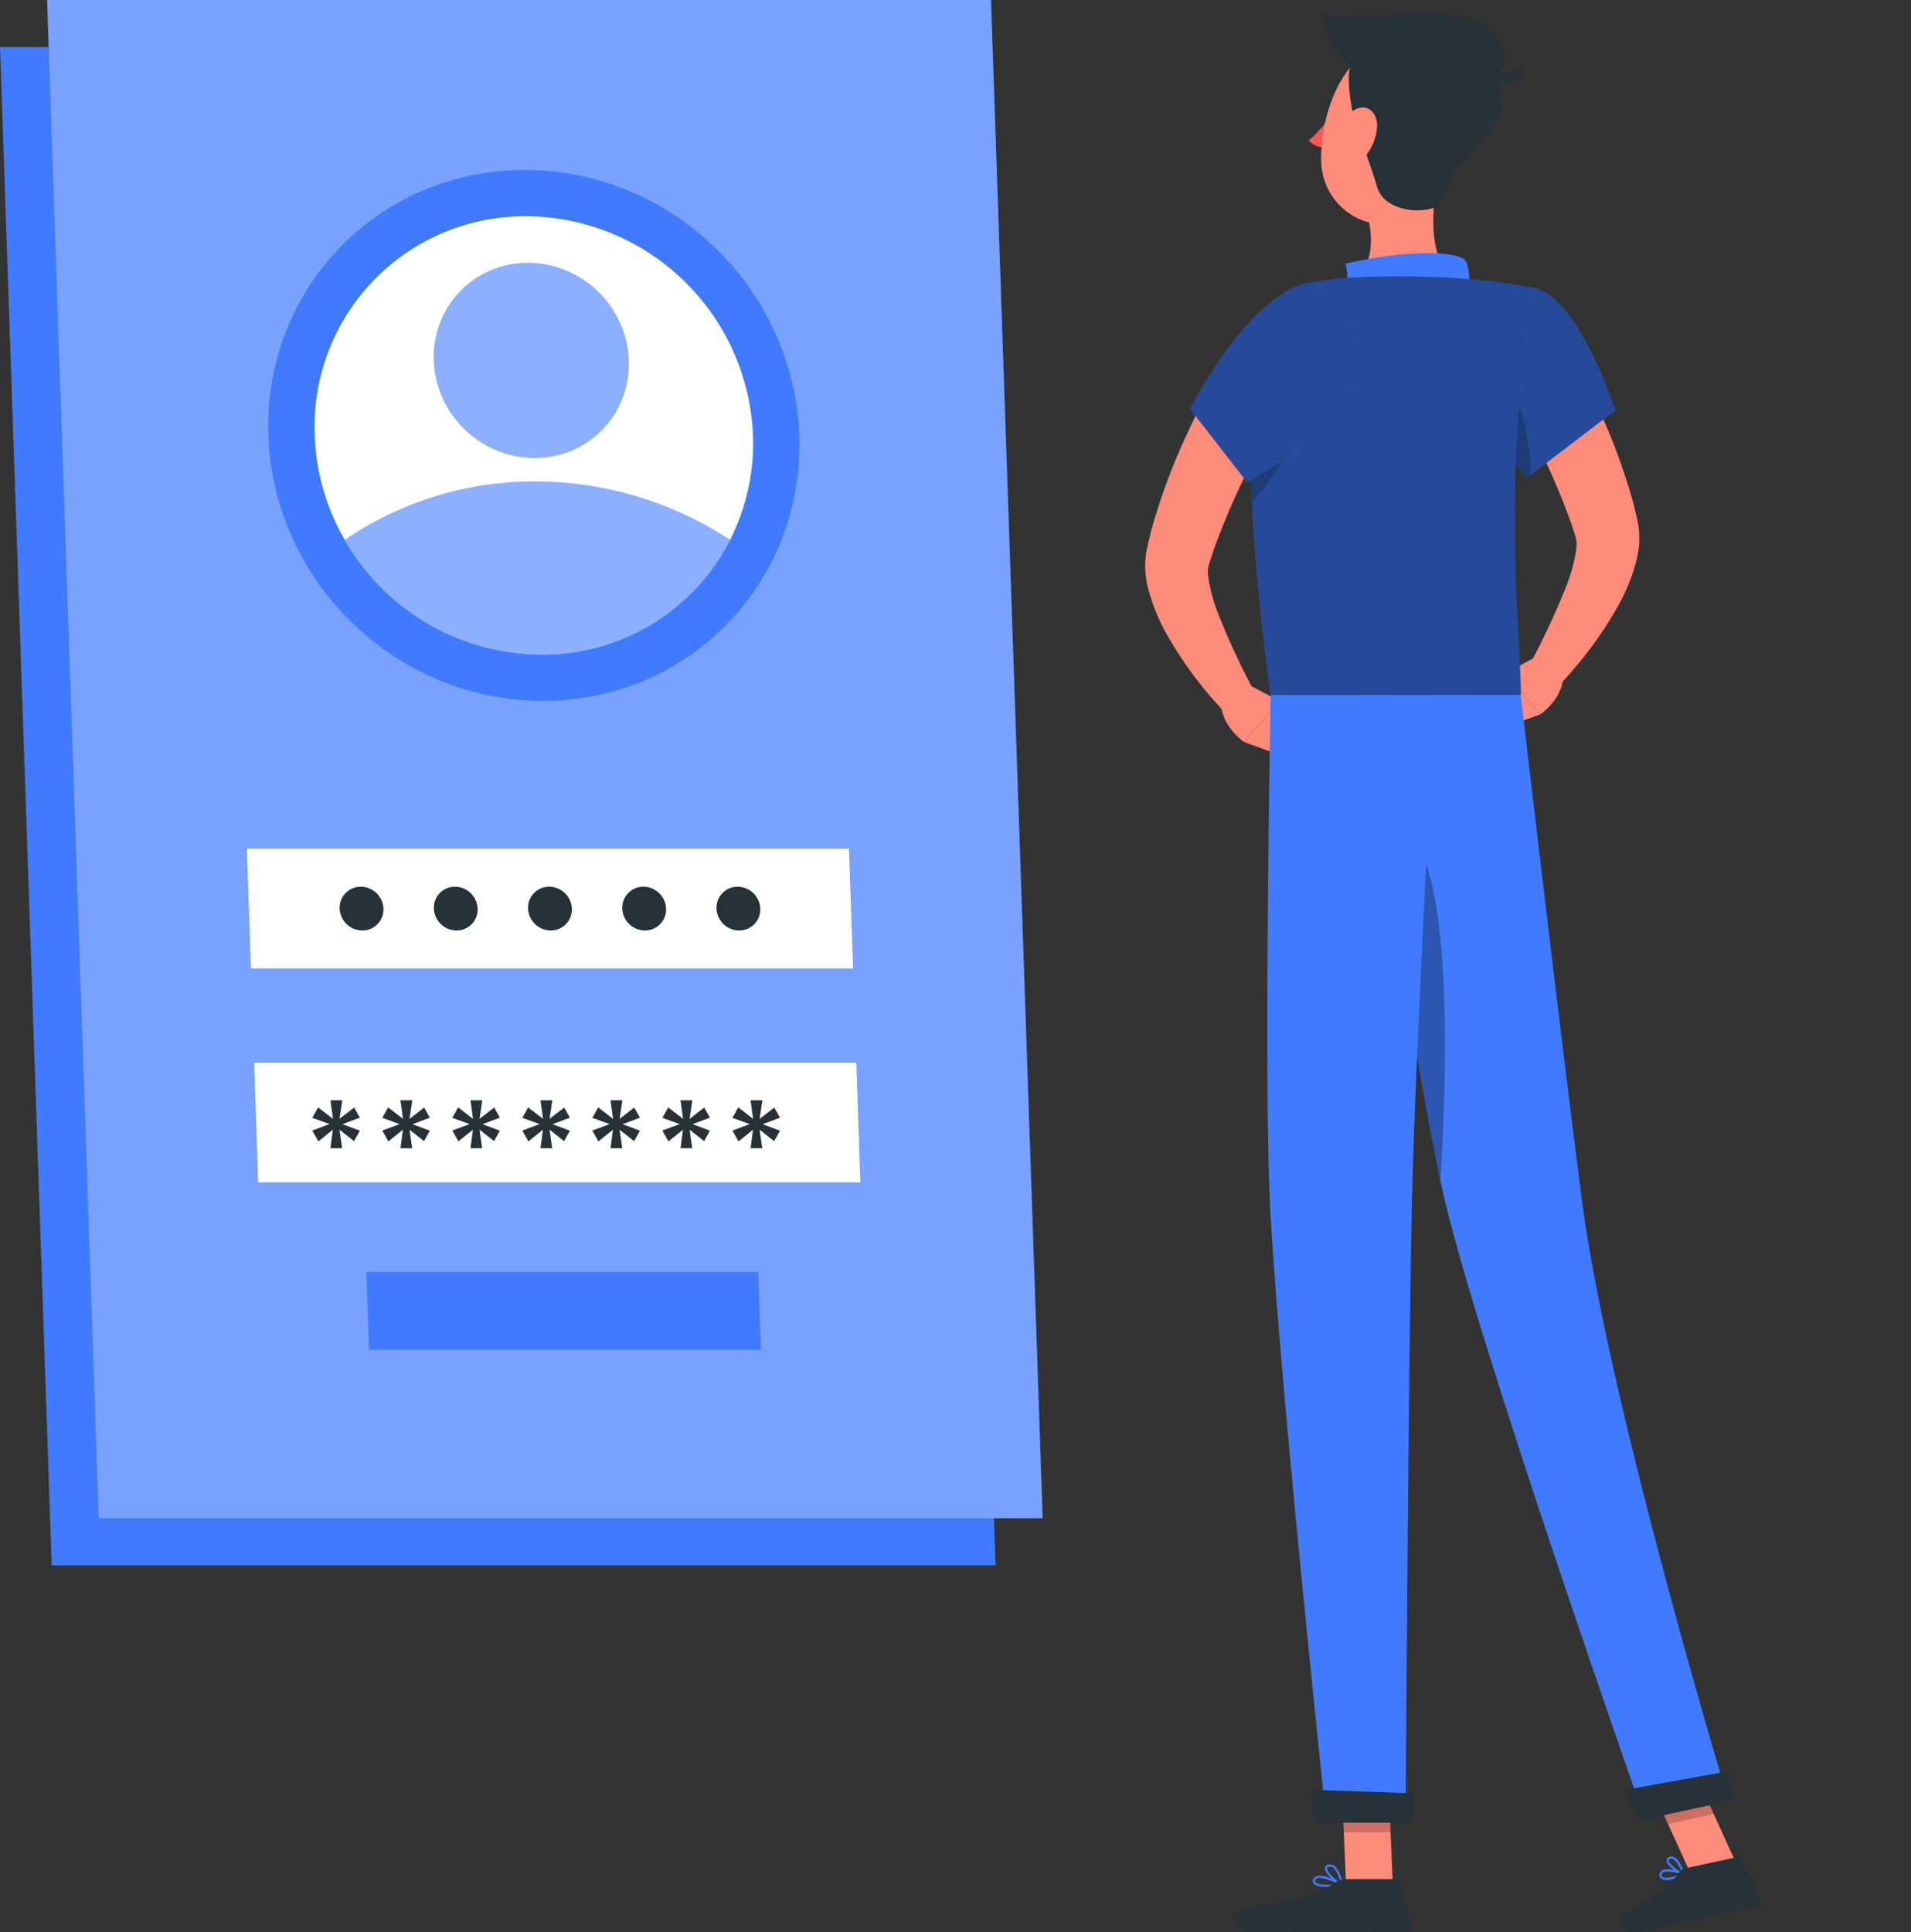 <svg xmlns="http://www.w3.org/2000/svg" xmlns:xlink="http://www.w3.org/1999/xlink" width="274" height="277" viewBox="0 0 274 277"><rect x="0" y="0" width="274" height="277" fill="#333333" stroke="none"/><defs><clipPath id="b"><rect width="274" height="277"/></clipPath></defs><g id="a" clip-path="url(#b)"><g transform="translate(-1633.188 27.359)"><path d="M337.08,174.28c-1.271,2.035-2.322,3.989-3.411,6.016-1.086,2.007-2.068,4.071-3.031,6.153a88.538,88.538,0,0,0-4.861,13.086c-.17.565-.3,1.163-.44,1.749l-.209.883-.1.44-.123.727a12.738,12.738,0,0,0,.3,4.908,27.8,27.8,0,0,0,2.965,7.107,56.725,56.725,0,0,0,8.469,11.125l4.013-3.038a106.653,106.653,0,0,1-5.372-11.472,24.2,24.2,0,0,1-1.454-5.368,4.239,4.239,0,0,1,.078-1.684l.377-1.165c.156-.478.294-.954.484-1.436a105.4,105.4,0,0,1,5.022-11.517c1.875-3.794,3.952-7.657,6-11.262Z" transform="translate(1472.595 -151.273)" fill="#ff8b7b"/><path d="M330.58,224.425l4.376,2.324-5.031,5.89s-3.14-2.124-3.281-5.368Z" transform="translate(1481.644 -153.627)" fill="#ff8b7b"/><path d="M331.385,230.494l-5.391,4.277-5.528-2.018,5.03-5.89Z" transform="translate(1491.104 -153.741)" fill="#ff8b7b"/><g transform="translate(1633.188 -27.359)"><g transform="translate(0)"><path d="M242.93,350.328H107.6l-7.408-217.647H235.522Z" transform="translate(-100.187 -125.927)" fill="#407bff"/><g transform="translate(6.754)"><path d="M250.016,343.241H114.682l-7.408-217.647H242.608Z" transform="translate(-107.274 -125.594)" fill="#407bff"/><path d="M250.016,343.241H114.682l-7.408-217.647H242.608Z" transform="translate(-107.274 -125.594)" fill="#fff" opacity="0.3"/></g><g transform="translate(22.695 8.589)"><ellipse cx="37.426" cy="38.722" rx="37.426" ry="38.722" transform="matrix(0.701, -0.713, 0.713, 0.701, 0, 53.376)" fill="#407bff"/><path d="M210.373,189.541a30.5,30.5,0,0,1-3.288,14.966,30.119,30.119,0,0,1-27.061,16.453,32.681,32.681,0,0,1-28.182-16.453,32,32,0,0,1-4.306-14.966,30.16,30.16,0,0,1,30.349-31.419A32.742,32.742,0,0,1,210.373,189.541Z" transform="translate(-125.105 -135.711)" fill="#fff"/><path d="M207.3,206.38a30.119,30.119,0,0,1-27.061,16.453,32.68,32.68,0,0,1-28.182-16.453,48.183,48.183,0,0,1,27.337-8.369A50.919,50.919,0,0,1,207.3,206.38Z" transform="translate(-125.318 -137.583)" fill="#407bff" opacity="0.6"/><ellipse cx="13.759" cy="14.235" rx="13.759" ry="14.235" transform="matrix(0.701, -0.713, 0.713, 0.701, 33.687, 42.913)" fill="#407bff" opacity="0.6"/></g><path d="M224.243,270.416H137.911l-.584-17.155H223.66Z" transform="translate(-101.931 -131.587)" fill="#fff"/><path d="M225.338,302.589H139.006l-.584-17.155h86.332Z" transform="translate(-101.982 -133.098)" fill="#fff"/><path d="M211.88,328.089h-56.2l-.38-11.167h56.2Z" transform="translate(-102.775 -134.576)" fill="#407bff"/><path d="M185.909,262.106a3.012,3.012,0,0,1-3.031,3.137,3.271,3.271,0,0,1-3.245-3.137,3.013,3.013,0,0,1,3.032-3.137A3.27,3.27,0,0,1,185.909,262.106Z" transform="translate(-103.917 -131.855)" fill="#263238"/><path d="M171.736,262.106a3.012,3.012,0,0,1-3.031,3.137,3.27,3.27,0,0,1-3.245-3.137,3.012,3.012,0,0,1,3.031-3.137A3.27,3.27,0,0,1,171.736,262.106Z" transform="translate(-103.252 -131.855)" fill="#263238"/><path d="M157.563,262.106a3.012,3.012,0,0,1-3.032,3.137,3.27,3.27,0,0,1-3.244-3.137,3.012,3.012,0,0,1,3.031-3.137A3.27,3.27,0,0,1,157.563,262.106Z" transform="translate(-102.586 -131.855)" fill="#263238"/><path d="M200.082,262.106a3.012,3.012,0,0,1-3.031,3.137,3.269,3.269,0,0,1-3.244-3.137,3.012,3.012,0,0,1,3.031-3.137A3.27,3.27,0,0,1,200.082,262.106Z" transform="translate(-104.582 -131.855)" fill="#263238"/><path d="M214.256,262.106a3.013,3.013,0,0,1-3.032,3.137,3.27,3.27,0,0,1-3.244-3.137,3.012,3.012,0,0,1,3.031-3.137A3.271,3.271,0,0,1,214.256,262.106Z" transform="translate(-105.248 -131.855)" fill="#263238"/></g></g><g transform="translate(1803.827 -25.493)"><g transform="translate(0)"><path d="M333.482,174.28c1.271,2.035,2.322,3.989,3.411,6.016,1.086,2.007,2.068,4.071,3.031,6.153a88.525,88.525,0,0,1,4.861,13.086c.17.565.3,1.163.44,1.749l.209.883.1.44.123.727a12.739,12.739,0,0,1-.3,4.908,27.8,27.8,0,0,1-2.965,7.107,56.73,56.73,0,0,1-8.469,11.125l-4.013-3.038a106.641,106.641,0,0,0,5.372-11.472,24.2,24.2,0,0,0,1.454-5.368,4.241,4.241,0,0,0-.078-1.684l-.377-1.165c-.156-.478-.295-.954-.484-1.436a105.379,105.379,0,0,0-5.022-11.517c-1.875-3.794-3.952-7.657-6-11.262Z" transform="translate(-281.37 -129.746)" fill="#ff8b7b"/><path d="M331.02,224.425l-4.376,2.324,5.031,5.89s3.14-2.124,3.281-5.368Z" transform="translate(-281.458 -132.1)" fill="#ff8b7b"/><path d="M320.466,230.494l5.391,4.277,5.528-2.018-5.031-5.89Z" transform="translate(-281.168 -132.214)" fill="#ff8b7b"/><path d="M301.088,141.511c-.108.53-.476.9-.822.831s-.539-.557-.432-1.087.476-.9.822-.832S301.2,140.981,301.088,141.511Z" transform="translate(-280.198 -128.156)" fill="#263238"/><path d="M300.533,142.522a19.351,19.351,0,0,1-3.453,4.017,3.117,3.117,0,0,0,2.435.989Z" transform="translate(-280.07 -128.255)" fill="#ff5652"/><path d="M303.679,138.812a.313.313,0,0,0,.215-.085.316.316,0,0,0,.018-.448,3.151,3.151,0,0,0-2.7-1.051.317.317,0,0,0,.1.626h0a2.518,2.518,0,0,1,2.13.856A.317.317,0,0,0,303.679,138.812Z" transform="translate(-280.251 -128.005)" fill="#263238"/><path d="M315.865,151.683c-.962,4.9-1.542,11.7,1.889,14.972,0,0-1.341,4.975-10.453,4.975-10.02,0-4.821-4.366-4.821-4.366,4.165-1.293,4.129-6.038,3.176-9.848Z" transform="translate(-280.26 -128.685)" fill="#ff8b7b"/><path d="M319.647,170.5c.892-1.264.856-5.256-.1-5.96-1.538-1.138-8.117-1.4-16.98.639.954,3.868-1.089,5.895-1.089,5.895Z" transform="translate(-280.276 -129.247)" fill="#407bff"/><path d="M351.7,408.167a2.159,2.159,0,0,1-1.669-.091.648.648,0,0,1-.153-.738.735.735,0,0,1,.409-.467c.905-.432,2.985.415,3.074.452a.161.161,0,0,1,.1.142.158.158,0,0,1-.09.148A8.432,8.432,0,0,1,351.7,408.167Zm-1.09-1.071a.861.861,0,0,0-.187.062.425.425,0,0,0-.241.271c-.085.286.021.375.056.405.36.307,1.7.024,2.642-.354A5.235,5.235,0,0,0,350.613,407.1Z" transform="translate(-282.546 -140.658)" fill="#407bff"/><path d="M353.386,407.535a.152.152,0,0,1-.077,0c-.758-.221-2.38-1.373-2.4-2.133a.519.519,0,0,1,.407-.514.865.865,0,0,1,.7.056c.9.457,1.462,2.314,1.486,2.392a.161.161,0,0,1-.039.158A.165.165,0,0,1,353.386,407.535Zm-1.9-2.369a.62.62,0,0,0-.07.019c-.2.069-.193.165-.193.206.011.45,1.081,1.353,1.866,1.719a3.832,3.832,0,0,0-1.218-1.886A.565.565,0,0,0,351.489,405.166Z" transform="translate(-282.597 -140.568)" fill="#407bff"/><path d="M299.762,409.337c-.86,0-1.691-.118-1.969-.505a.6.6,0,0,1,.013-.694.79.79,0,0,1,.5-.371c1.115-.3,3.458,1.031,3.558,1.088a.159.159,0,0,1-.049.294A11.8,11.8,0,0,1,299.762,409.337Zm-1.063-1.3a1.183,1.183,0,0,0-.307.036.48.48,0,0,0-.311.222c-.112.2-.071.3-.031.352.313.433,2.006.443,3.253.267A7.166,7.166,0,0,0,298.7,408.037Z" transform="translate(-280.099 -140.704)" fill="#407bff"/><path d="M301.873,409.074a.156.156,0,0,1-.065-.014c-.809-.363-2.412-1.813-2.289-2.57.029-.178.155-.4.591-.444a1.157,1.157,0,0,1,.881.273,4.533,4.533,0,0,1,1.041,2.583.158.158,0,0,1-.065.144A.165.165,0,0,1,301.873,409.074Zm-1.635-2.718a.8.8,0,0,0-.1.006c-.286.029-.3.141-.31.178-.073.455,1.016,1.594,1.841,2.09a3.722,3.722,0,0,0-.885-2.067A.844.844,0,0,0,300.237,406.355Z" transform="translate(-280.184 -140.625)" fill="#407bff"/><path d="M309.361,408.292h-6.7l-.668-15.524h6.7Z" transform="translate(-280.3 -140.002)" fill="#ff8b7b"/><path d="M360.7,405.088l-6.552,1.418-6.578-14.46,6.552-1.418Z" transform="translate(-282.44 -139.902)" fill="#ff8b7b"/><path d="M353.345,406.519l7.361-1.594a.585.585,0,0,1,.655.327l2.555,5.543a.986.986,0,0,1-.707,1.373c-2.579.512-3.86.632-7.1,1.332-1.991.431-6.486,1.526-9.237,2.122-2.69.582-3.7-2.046-2.625-2.536,4.808-2.2,6.818-4.132,8.119-5.935A1.629,1.629,0,0,1,353.345,406.519Z" transform="translate(-282.264 -140.572)" fill="#263238"/><path d="M301.939,408.242h7.321a.584.584,0,0,1,.57.457l1.325,5.959a.975.975,0,0,1-.964,1.192c-2.641-.045-6.457-.2-9.776-.2-3.882,0-7.234.212-11.784.212-2.751,0-3.516-2.782-2.364-3.035,5.244-1.146,9.526-1.269,14.058-4.064A3.1,3.1,0,0,1,301.939,408.242Z" transform="translate(-279.538 -140.728)" fill="#263238"/><g transform="translate(41.021 39.305)"><path d="M330.749,168.973c6.283,1.441,11.462,17.48,11.462,17.48L329.6,196.069a27.529,27.529,0,0,1-6.691-12.389C320.744,175.274,324.325,167.5,330.749,168.973Z" transform="translate(-322.274 -168.793)" fill="#407bff"/><path d="M330.749,168.973c6.283,1.441,11.462,17.48,11.462,17.48L329.6,196.069a27.529,27.529,0,0,1-6.691-12.389C320.744,175.274,324.325,167.5,330.749,168.973Z" transform="translate(-322.274 -168.793)" opacity="0.4"/></g><path d="M325.379,181.358c3.413,3.377,4.526,9.527,4.79,14.874l-.557.429a27.552,27.552,0,0,1-6.7-12.392c-.128-.5-.237-1-.329-1.5Z" transform="translate(-281.267 -130.078)" opacity="0.2"/><g transform="translate(8.649 37.746)"><path d="M289.452,175.618c-1.37,7.242-2.227,22.114,1.751,51.565h35.855c.247-5.5-3.211-32.353,2.1-58.287a93.528,93.528,0,0,0-12-1.515,131.714,131.714,0,0,0-15.242,0c-1.681.154-3.331.4-4.8.657A9.488,9.488,0,0,0,289.452,175.618Z" transform="translate(-288.307 -167.157)" fill="#407bff"/><path d="M289.452,175.618c-1.37,7.242-2.227,22.114,1.751,51.565h35.855c.247-5.5-3.211-32.353,2.1-58.287a93.528,93.528,0,0,0-12-1.515,131.714,131.714,0,0,0-15.242,0c-1.681.154-3.331.4-4.8.657A9.488,9.488,0,0,0,289.452,175.618Z" transform="translate(-288.307 -167.157)" opacity="0.4"/></g><path d="M294.939,187.19l-6.479-1.552c-.2,3.924-.218,8.788.073,14.8C291.517,197.044,295.322,191.752,294.939,187.19Z" transform="translate(-279.658 -130.279)" opacity="0.2"/><g transform="translate(21.691 250.73)"><path d="M301.991,392.772l.343,8h6.706l-.343-8Z" transform="translate(-301.991 -390.732)" opacity="0.2"/><path d="M354.128,390.632l-6.554,1.419,3.394,7.453,6.555-1.419Z" transform="translate(-304.131 -390.632)" opacity="0.2"/></g><path d="M318.949,143.587c-1.722,6.426-2.4,10.275-6.369,12.947-5.965,4.019-13.392-.594-13.624-7.405-.21-6.13,2.642-15.609,9.538-16.9A9.074,9.074,0,0,1,318.949,143.587Z" transform="translate(-280.157 -127.763)" fill="#ff8b7b"/><path d="M304.1,143.92c-.317-.863-1.8-7.5-.409-9.227s17.261-.484,19.607,1.825c3.892,3.83,1.192,7.249-3.07,11.66-3.2,3.316-3.328,7.054-4.945,7.6-2.832.962-7.224.058-8.106-2.966S304.1,143.92,304.1,143.92Z" transform="translate(-280.353 -127.849)" fill="#263238"/><path d="M321.2,128.667c-5.609-2.387-16.124.254-21.8-1.115a8.747,8.747,0,0,0,7.249,8.923,74.774,74.774,0,0,0,14.3,1.318C327.179,137.539,325.962,130.7,321.2,128.667Z" transform="translate(-280.178 -127.552)" fill="#263238"/><path d="M323.194,136.8a10.638,10.638,0,0,0,5.931-1.138C330.177,138.2,324.412,138.9,323.194,136.8Z" transform="translate(-281.296 -127.933)" fill="#263238"/><path d="M307.1,144.554A7.52,7.52,0,0,1,305.215,149c-1.461,1.611-2.987.608-3.245-1.353-.234-1.765.246-4.729,2.033-5.617C305.763,141.154,307.217,142.565,307.1,144.554Z" transform="translate(-280.297 -128.219)" fill="#ff8b7b"/><path d="M304.69,230.14s7.608,51.231,11.785,70.422c4.574,21.018,29.1,90.554,29.1,90.554l12-2.6s-17.148-56.667-20.987-86.05c-2.948-22.57-8.759-72.329-8.759-72.329Z" transform="translate(-280.427 -132.368)" fill="#407bff"/><path d="M344.571,394.712c-.051.01,2.237,4.339,2.237,4.339l13.5-2.923-1.138-4.059Z" transform="translate(-282.299 -139.969)" fill="#263238"/><path d="M309.638,249.289c8.8,1.725,7.867,34.529,6.808,51.4-2.537-11.927-6.251-34.876-8.787-51.165A3.007,3.007,0,0,1,309.638,249.289Z" transform="translate(-280.566 -133.263)" opacity="0.3"/><path d="M291.322,230.14s-.923,50.121-.194,70.564c.759,21.263,8.186,90.885,8.186,90.885h11.356s.417-68.38.923-89.263c.551-22.766,3.3-72.186,3.3-72.186Z" transform="translate(-279.777 -132.368)" fill="#407bff"/><path d="M297.437,394.8c-.052,0,.641,4.715.641,4.715h13.815l.374-4.208Z" transform="translate(-280.086 -140.097)" fill="#263238"/><g transform="translate(0 38.676)"><path d="M303.077,177.863c3.214,8.662-15.67,18.866-15.67,18.866l-8.175-10.51s5.453-10.856,12.147-15.749C299.647,164.424,300.63,171.269,303.077,177.863Z" transform="translate(-279.232 -168.133)" fill="#407bff"/><path d="M303.077,177.863c3.214,8.662-15.67,18.866-15.67,18.866l-8.175-10.51s5.453-10.856,12.147-15.749C299.647,164.424,300.63,171.269,303.077,177.863Z" transform="translate(-279.232 -168.133)" opacity="0.4"/></g></g></g><path d="M5.127-9.568h-1.7L3.794-6.9,1.659-8.546l-.84,1.5L3.3-6.155.819-5.224,1.7-3.672,3.776-5.351,3.429-2.7H5.109L4.725-5.351,6.806-3.709l.84-1.5-2.5-.931,2.5-.931-.821-1.46L4.725-6.9Zm10.039,0h-1.7L13.834-6.9,11.7-8.546l-.84,1.5,2.482.894-2.482.931.876,1.552,2.081-1.679L13.469-2.7h1.679l-.383-2.647,2.081,1.643.84-1.5-2.5-.931,2.5-.931-.821-1.46L14.765-6.9Zm10.039,0h-1.7L23.873-6.9,21.737-8.546l-.84,1.5,2.482.894L20.9-5.224l.876,1.552,2.081-1.679L23.508-2.7h1.679L24.8-5.351l2.081,1.643.84-1.5-2.5-.931,2.5-.931L26.9-8.528,24.8-6.9Zm10.039,0h-1.7L33.913-6.9,31.777-8.546l-.84,1.5,2.482.894-2.482.931.876,1.552,2.081-1.679L33.548-2.7h1.679l-.383-2.647,2.081,1.643.84-1.5-2.5-.931,2.5-.931-.821-1.46L34.843-6.9Zm10.039,0h-1.7L43.952-6.9,41.816-8.546l-.84,1.5,2.482.894-2.482.931.876,1.552,2.081-1.679L43.587-2.7h1.679l-.383-2.647,2.081,1.643.84-1.5-2.5-.931,2.5-.931-.821-1.46L44.883-6.9Zm10.039,0h-1.7L53.991-6.9,51.856-8.546l-.84,1.5,2.482.894-2.482.931.876,1.552,2.081-1.679L53.626-2.7h1.679l-.383-2.647L57-3.709l.84-1.5-2.5-.931,2.5-.931-.821-1.46L54.922-6.9Zm10.039,0h-1.7L64.031-6.9,61.9-8.546l-.84,1.5,2.482.894-2.482.931.876,1.552,2.081-1.679L63.666-2.7h1.679l-.383-2.647,2.081,1.643.84-1.5-2.5-.931,2.5-.931-.821-1.46L64.962-6.9Z" transform="translate(1677.14 139.936)" fill="#263238"/></g></g></svg>